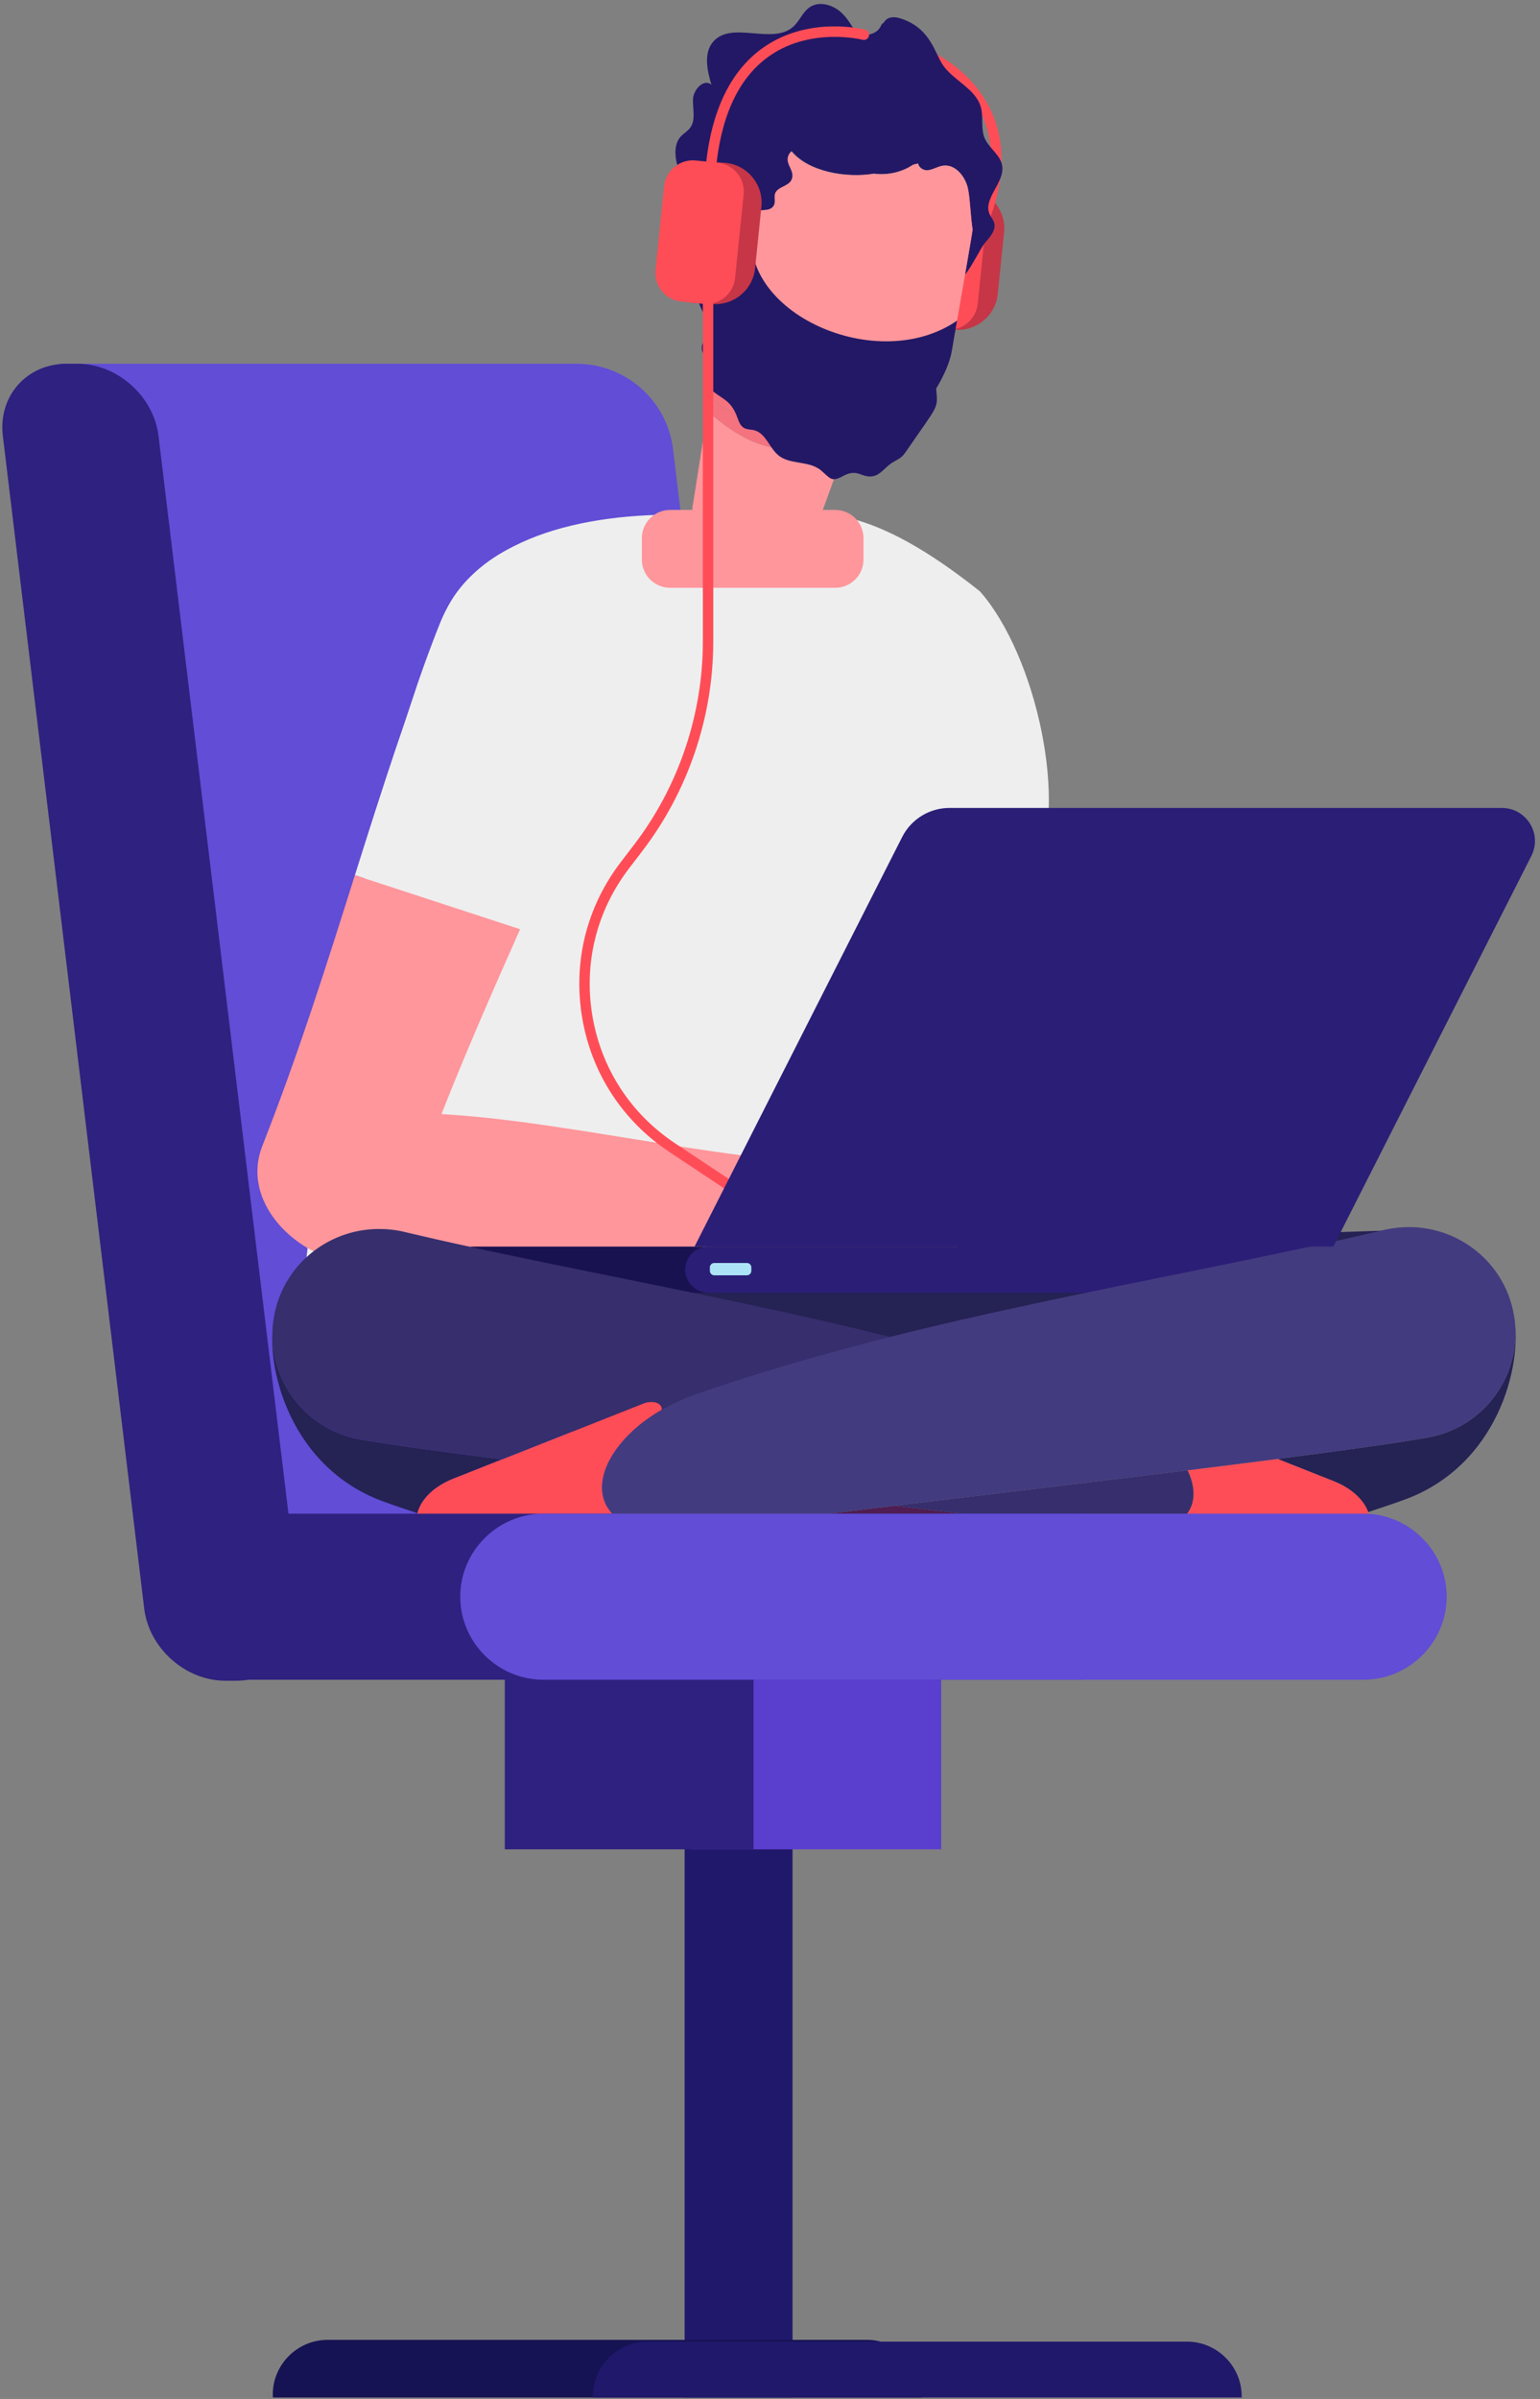 <svg width="273" height="425" viewBox="0 0 273 425" fill="none" xmlns="http://www.w3.org/2000/svg">
<rect x="0" y="0" width="273" height="425" fill="#808080" stroke="none"/>
<path d="M166.058 58.241L169.099 58.404C172.978 58.8 176.478 55.96 176.875 52.096L177.994 41.158C178.391 37.294 175.541 33.808 171.663 33.416L168.315 33.191C164.432 32.794 164.283 35.86 163.891 39.724L162.767 50.661C162.37 54.52 162.174 57.844 166.058 58.241Z" fill="#C63647"/>
<path d="M163.786 57.983L167.717 58.38C170.515 58.667 173.035 56.615 173.322 53.817L174.843 39.002C175.13 36.199 173.073 33.679 170.271 33.392L166.345 32.99C163.547 32.708 161.022 34.76 160.735 37.557L159.219 52.368C158.927 55.171 160.984 57.696 163.786 57.983Z" fill="#FF4D57"/>
<path d="M174.336 40.044C174.704 40.044 175.053 39.824 175.197 39.466C184.001 17.199 165.192 9.165 165.001 9.088C164.527 8.892 163.992 9.117 163.796 9.586C163.599 10.054 163.824 10.595 164.293 10.791C165.005 11.082 181.605 18.237 173.48 38.791C173.288 39.26 173.523 39.795 173.996 39.982L174.336 40.044Z" fill="#FF4D57"/>
<path d="M138.555 76.93C136.885 75.625 136.278 72.99 134.236 72.435C133.61 72.267 132.902 72.33 132.342 71.995C131.615 71.564 131.391 70.642 131.08 69.857C129.961 67.036 128.449 66.878 126.704 65.376L126.293 67.753L125.848 70.335C128.148 72.248 132.338 75.912 137.708 76.835C137.99 76.882 138.272 76.892 138.555 76.93Z" fill="#F4737F"/>
<path d="M146.331 76.911C146.149 76.763 145.948 76.658 145.752 76.543C143.576 77.026 141.108 77.241 138.554 76.93C140.439 78.394 143.294 77.911 145.326 79.063C142.906 79.594 140.137 79.847 137.278 79.35C131.902 78.427 127.713 74.759 125.413 72.851L125.843 70.335L122.873 89.149C120.745 98.126 143.112 99.302 145.809 90.488L150.338 78.025C148.176 79.197 148.086 78.341 146.331 76.911Z" fill="#FF969B"/>
<path d="M125.413 72.851C127.713 74.759 131.902 78.427 137.277 79.35C140.137 79.847 142.906 79.594 145.326 79.063C143.294 77.911 140.439 78.394 138.554 76.93C138.272 76.892 137.99 76.882 137.708 76.835C132.337 75.912 128.148 72.248 125.843 70.335L125.408 72.851H125.413Z" fill="#F4737F"/>
<path d="M129.018 48.906C129.124 48.475 129.229 48.045 129.334 47.615C128.66 46.601 128.134 46.83 128.803 45.41C130.482 41.823 130.171 42.335 131.486 34.76C123.342 28.519 120.592 46.94 129.018 48.906ZM176.225 39.422C176.636 40.728 175.527 41.971 174.623 43.005C173.881 43.856 172.193 47.39 171.069 48.648C172.289 41.608 172.241 41.971 172.423 40.637C172.069 38.456 172.007 35.491 171.629 33.535C171.199 31.317 169.376 29.016 167.143 29.36C166.206 29.509 165.364 30.102 164.412 30.164C163.676 30.212 162.858 29.614 162.782 28.973C162.49 29.045 162.198 29.117 161.911 29.183C159.898 30.523 157.382 31.077 154.986 30.762C150.094 31.589 143.389 30.432 140.405 26.816C138.588 28.782 141.271 30.011 140.443 31.843C139.908 33.024 137.942 33.057 137.541 34.296C137.34 34.903 137.631 35.606 137.392 36.209C136.9 37.467 135.264 37.098 134.026 37.352L133.566 40.011C130.496 56.672 158.148 65.467 169.678 56.691L169.113 59.939L168.76 62.014L168.707 62.296C168.396 64.094 167.411 66.428 165.957 68.839C166.254 72.573 166.512 71.392 160.768 79.771C160.481 80.187 160.194 80.608 159.817 80.938C159.281 81.402 158.607 81.665 158.023 82.057C156.875 82.841 156.015 84.199 154.637 84.386C153.867 84.491 153.303 84.295 152.748 84.099C151.873 83.788 151.022 83.477 149.429 84.348C147.268 85.519 147.172 84.663 145.417 83.233C145.24 83.085 145.039 82.975 144.838 82.865C142.811 81.713 139.956 82.196 138.071 80.732C136.402 79.431 135.795 76.792 133.753 76.237C133.122 76.069 132.419 76.132 131.859 75.802C131.132 75.366 130.907 74.443 130.592 73.654C129.478 70.838 127.966 70.684 126.221 69.178C124.141 67.394 125.848 65.979 125.245 63.961C125.059 63.339 124.614 62.808 124.466 62.177C124.107 60.656 125.48 59.37 126.154 57.93C121.592 51.316 121.874 43.904 122.797 35.649C122.797 35.649 122.787 34.831 122.84 33.511L122.701 33.626C120.496 31.976 118.521 26.601 120.649 24.22C121.166 23.641 121.893 23.258 122.352 22.632C123.38 21.24 122.778 19.294 122.849 17.562C122.916 15.826 124.834 13.856 126.116 15.023C125.355 12.464 124.69 9.399 126.436 7.376C128.124 5.439 130.85 5.669 133.6 5.898C136.23 6.118 138.88 6.338 140.678 4.679C141.782 3.66 142.318 2.087 143.566 1.26C145.288 0.112 147.717 0.867 149.214 2.293C150.228 3.259 150.95 4.464 151.658 5.683C153.456 6.664 155.398 6.008 156.072 4.76C156.249 4.416 156.297 4.201 156.636 4.052C156.832 3.737 157.067 3.455 157.402 3.278C158.133 2.895 159.032 3.053 159.817 3.321C165.029 5.095 165.68 9.437 167.186 11.58C169.133 14.344 172.992 15.75 173.881 19.012C174.369 20.781 173.834 22.751 174.541 24.444C175.287 26.242 177.32 27.4 177.655 29.313C178.19 32.359 174.135 35.214 175.455 38.012C175.68 38.499 176.062 38.911 176.225 39.422Z" fill="#231866"/>
<path d="M172.418 40.68C172.059 38.485 171.997 35.515 171.619 33.545C171.189 31.321 169.357 29.011 167.115 29.356C166.172 29.504 165.326 30.102 164.374 30.164C163.628 30.212 162.815 29.614 162.739 28.968C162.447 29.035 162.155 29.112 161.859 29.179C159.841 30.527 157.316 31.082 154.91 30.766C149.917 31.613 143.227 30.389 140.267 26.797C138.44 28.777 141.142 30.011 140.31 31.852C139.769 33.038 137.794 33.072 137.392 34.31C137.187 34.927 137.483 35.63 137.244 36.233C136.747 37.495 135.106 37.127 133.863 37.385L133.404 40.054C130.587 55.314 155.446 66.605 169.664 56.801C170.974 49.197 172.189 42.349 172.418 40.68Z" fill="#FF969B"/>
<path d="M129.019 48.906C129.124 48.475 129.229 48.045 129.334 47.615C128.66 46.601 128.134 46.83 128.803 45.41C130.477 41.828 130.171 42.335 131.486 34.76C123.342 28.514 120.621 46.945 129.019 48.906Z" fill="#F38C65"/>
<path d="M140.496 424.734H121.367V325.611H140.496V424.734Z" fill="#20186B"/>
<path d="M166.851 327.629H122.758V274.254H166.851V327.629Z" fill="#5A3ECE"/>
<path d="M133.576 327.629H89.488V274.254H133.576V327.629Z" fill="#2F217F"/>
<path d="M36.485 278.778H143.351L119.315 79.594C118.273 70.948 110.908 64.444 102.17 64.444H10.618L36.485 278.778Z" fill="#614DD6"/>
<path d="M39.933 297.759H41.889C48.938 297.759 54.017 292.01 53.166 284.99L28.097 77.217C27.246 70.192 20.785 64.444 13.741 64.444H11.78C4.726 64.444 -0.348 70.192 0.503 77.217L25.567 284.99C26.419 292.01 32.88 297.759 39.933 297.759Z" fill="#2F217F"/>
<path d="M248.328 217.918L72.324 223.776V253.585H235.774L248.328 217.918Z" fill="#252254"/>
<path d="M153.408 188.827C160.07 173.356 176.038 170.511 183.355 155.427C189.701 142.333 183.518 116.126 173.934 105.017L173.714 104.763C154.546 89.532 145.517 90.278 134.642 91.024C131.462 91.244 128.134 91.459 124.346 91.282C123.394 91.234 122.457 91.215 121.525 91.196C103.328 90.823 84.089 95.189 78.001 110.397C62.492 149.172 57.111 196.163 52.707 237.879C52.367 241.131 52.138 244.747 54.41 247.195L54.587 247.262L115.929 230.916C123.811 230.916 147.66 202.198 153.408 188.827Z" fill="#EEEEEE"/>
<path d="M78.713 108.986C82.166 100.206 94.614 92.516 104.471 95.218C112.883 97.528 115.68 109.393 112.223 118.192C106.427 132.955 99.191 148.885 92.199 164.619L62.912 155.049C67.661 140.019 72.439 124.973 78.713 108.986Z" fill="#EEEEEE"/>
<path d="M46.499 203.031C53.047 186.364 57.963 170.716 62.912 155.05L92.199 164.619C87.226 175.8 82.381 186.885 78.259 197.373C101.501 198.66 131.214 206.636 154.948 206.378C177.368 206.13 176.086 227.53 153.69 227.779C137.579 227.956 123.294 226.894 109.009 225.828C94.724 224.761 80.435 223.7 64.318 223.877C53.888 223.992 42.344 213.628 46.499 203.031Z" fill="#FF969B"/>
<path d="M236.362 262.379L226.473 258.467C237.931 256.989 247.515 255.665 253.072 254.684C263.282 252.896 270.116 243.235 268.394 233.049C270.016 242.083 265.372 259.711 248.983 265.679C246.831 266.458 244.684 267.181 242.536 267.874C241.8 265.832 239.753 263.718 236.362 262.379Z" fill="#252254"/>
<path d="M48.546 233.394C46.834 243.58 53.663 253.231 63.869 255.019C69.13 255.942 78.139 257.171 89 258.544L80.416 261.939C76.666 263.422 74.543 265.832 74.003 268.08C71.989 267.425 69.976 266.741 67.963 266.004C51.578 260.045 46.935 242.442 48.546 233.394Z" fill="#252254"/>
<path d="M116.03 271.379C119.454 271.834 123.868 271.638 129.401 270.533C132.07 269.992 143.528 268.577 158.597 266.755C174.915 268.649 187.463 270.146 190.232 270.696C194.68 271.585 198.334 271.882 201.318 271.738L222.484 273.024C201.901 277.056 181.337 277.434 160.582 275.913C137.541 277.874 114.748 277.654 91.922 272.838L116.011 271.384L116.03 271.379Z" fill="#4F1D51"/>
<path d="M210.524 260.481C216.081 259.792 221.456 259.122 226.473 258.467L236.363 262.379C239.753 263.718 241.8 265.832 242.536 267.874C243.703 271.102 241.599 274.177 236.229 273.852L222.484 273.025L201.318 271.738C210.892 271.274 213.235 266.143 210.524 260.481Z" fill="#FF4D57"/>
<path d="M201.318 271.738C198.333 271.882 194.68 271.585 190.232 270.696C187.463 270.146 174.914 268.649 158.597 266.755C173.982 264.904 193.13 262.633 210.524 260.48C213.235 266.143 210.892 271.274 201.318 271.738Z" fill="#362E6D"/>
<path d="M80.416 261.939L89 258.544L114.021 248.649C115.633 248.013 117.22 248.448 117.335 249.567L117.354 249.739C104.767 256.97 102.18 269.548 116.03 271.379L91.922 272.838L80.549 273.527C75.452 273.833 73.266 271.112 74.002 268.08C74.543 265.832 76.666 263.422 80.416 261.939Z" fill="#FF4D57"/>
<path d="M40.885 297.587H191.485C199.606 297.587 206.253 290.963 206.253 282.871C206.253 274.784 199.606 268.161 191.485 268.161H40.885C32.765 268.161 26.122 274.784 26.122 282.871C26.122 290.963 32.765 297.587 40.885 297.587Z" fill="#2F217F"/>
<path d="M48.384 424.734C48.374 424.557 48.36 424.38 48.36 424.199C48.36 418.881 52.731 414.529 58.073 414.529H153.662C158.999 414.529 163.37 418.881 163.37 424.199C163.37 424.38 163.351 424.557 163.341 424.734H48.384Z" fill="#161354"/>
<path d="M105.117 424.734L105.107 424.524C105.107 419.196 109.473 414.84 114.815 414.84H210.409C215.746 414.84 220.117 419.196 220.117 424.519L220.107 424.734H105.117Z" fill="#20186B"/>
<path d="M123.041 53.683L126.082 53.846C129.961 54.243 133.461 51.402 133.858 47.538L134.977 36.601C135.374 32.737 132.524 29.25 128.646 28.854L125.298 28.634C121.419 28.237 121.266 31.302 120.874 35.166L119.75 46.099C119.358 49.968 119.162 53.286 123.041 53.683Z" fill="#C63647"/>
<path d="M120.769 53.425L124.7 53.827C127.498 54.109 130.018 52.053 130.31 49.26L131.826 34.444C132.113 31.642 130.056 29.117 127.259 28.834L123.327 28.433C120.53 28.146 118.009 30.202 117.723 33L116.202 47.816C115.915 50.613 117.971 53.138 120.769 53.425Z" fill="#FF4D57"/>
<path d="M83.897 229.008H190.605C192.858 229.008 194.699 227.172 194.699 224.924C194.699 222.686 192.858 220.845 190.605 220.845H83.897C81.65 220.845 79.804 222.686 79.804 224.924C79.804 227.172 81.65 229.008 83.897 229.008Z" fill="#181251"/>
<path d="M125.561 229.008H232.269C234.517 229.008 236.363 227.172 236.363 224.924C236.363 222.686 234.517 220.845 232.269 220.845H125.561C123.308 220.845 121.467 222.686 121.467 224.924C121.467 227.172 123.308 229.008 125.561 229.008Z" fill="#2B1E77"/>
<path d="M73.443 218.659C78.479 219.845 83.974 221.045 90.105 222.332C98.316 224.054 106.498 225.699 114.648 227.358C122.352 228.917 130.023 230.5 137.67 232.164C144.398 233.632 151.108 235.177 157.789 236.837C154.527 237.659 151.275 238.51 148.028 239.4C139.793 241.648 131.601 244.134 123.457 246.956C121.218 247.736 119.186 248.682 117.354 249.739L117.335 249.567C117.22 248.448 115.633 248.013 114.021 248.649L89 258.544C78.139 257.171 69.129 255.942 63.869 255.019C53.663 253.23 46.834 243.58 48.546 233.393C50.105 224.164 58.082 217.803 67.016 217.727C68.546 217.717 70.105 217.865 71.664 218.243C72.243 218.377 72.855 218.516 73.443 218.659Z" fill="#362E6D"/>
<path d="M253.072 254.684C247.515 255.665 237.931 256.989 226.473 258.467C221.456 259.122 216.081 259.792 210.524 260.48C193.13 262.632 173.982 264.904 158.597 266.755C143.528 268.577 132.07 269.992 129.401 270.533C123.868 271.638 119.454 271.834 116.03 271.379C102.18 269.548 104.767 256.97 117.354 249.739C119.186 248.682 121.219 247.736 123.457 246.956C131.601 244.134 139.793 241.648 148.028 239.4C151.275 238.51 154.527 237.659 157.789 236.837C163.576 235.388 169.381 234.029 175.211 232.733C182.624 231.079 190.065 229.52 197.535 227.989C207.257 226.005 217.023 224.058 226.841 221.997C230.968 221.136 234.794 220.309 238.414 219.496C240.791 218.965 243.096 218.434 245.272 217.908C245.827 217.779 246.372 217.688 246.922 217.602C257.017 216.077 266.668 222.815 268.394 233.049C270.116 243.235 263.282 252.896 253.072 254.684Z" fill="#433B7F"/>
<path d="M126.627 225.933H132.404C132.839 225.933 133.193 225.579 133.193 225.139V224.537C133.193 224.101 132.839 223.748 132.404 223.748H126.627C126.192 223.748 125.838 224.101 125.838 224.537V225.139C125.838 225.579 126.192 225.933 126.627 225.933Z" fill="#ADE3F7"/>
<path d="M118.775 104.132H148.081C150.826 104.132 153.074 101.884 153.074 99.139V95.333C153.074 92.588 150.826 90.34 148.081 90.34H118.775C116.03 90.34 113.782 92.588 113.782 95.333V99.139C113.782 101.884 116.03 104.132 118.775 104.132Z" fill="#FF969B"/>
<path d="M130.73 212.103L131.759 210.572L119.674 202.548C111.788 197.306 106.585 189.286 105.016 179.97C103.452 170.654 105.752 161.381 111.496 153.868L113.897 150.731C121.984 140.148 126.441 126.996 126.441 113.692V52.923H124.595V113.692C124.595 126.595 120.276 139.354 112.433 149.617L110.033 152.754C103.973 160.678 101.549 170.453 103.199 180.276C104.849 190.099 110.339 198.55 118.65 204.078L130.73 212.103Z" fill="#FF4D57"/>
<path fill-rule="evenodd" clip-rule="evenodd" d="M140.821 81.808L148.081 64.822L140.821 81.808ZM148.975 62.736L150.305 59.623L148.975 62.736ZM163.121 29.628L163.614 28.476L163.121 29.628Z" fill="url(#paint0_linear)"/>
<path fill-rule="evenodd" clip-rule="evenodd" d="M155.814 46.73L156.488 45.152L155.814 46.725V46.73Z" fill="url(#paint1_linear)"/>
<path fill-rule="evenodd" clip-rule="evenodd" d="M155.235 48.083L155.814 46.73V46.725L155.235 48.083Z" fill="url(#paint2_linear)"/>
<path fill-rule="evenodd" clip-rule="evenodd" d="M90.922 198.573L102.883 170.582L90.922 198.573C90.918 198.573 90.922 198.573 90.922 198.573ZM111.099 151.353L124.16 120.798L111.099 151.353ZM126.412 115.528L131.285 104.132L126.412 115.528Z" fill="url(#paint3_linear)"/>
<path fill-rule="evenodd" clip-rule="evenodd" d="M81.573 220.448L90.922 198.573C90.918 198.573 90.922 198.573 90.922 198.573L81.573 220.448Z" fill="url(#paint4_linear)"/>
<path fill-rule="evenodd" clip-rule="evenodd" d="M102.883 170.582L111.099 151.353L102.883 170.582ZM124.16 120.798L126.412 115.528L124.16 120.798Z" fill="url(#paint5_linear)"/>
<path d="M123.122 220.845H236.362L271.469 151.635C273.449 147.737 270.604 143.132 266.223 143.132H168.324C164.781 143.132 161.538 145.121 159.936 148.273L123.122 220.845Z" fill="#2B1E77"/>
<path d="M96.346 297.587H241.7C249.815 297.587 256.458 290.963 256.458 282.871C256.458 274.784 249.815 268.161 241.7 268.161H96.346C88.225 268.161 81.587 274.784 81.587 282.871C81.587 290.963 88.225 297.587 96.346 297.587Z" fill="#614DD6"/>
<path d="M126.111 29.667C126.575 29.667 126.972 29.322 127.029 28.854C128.081 19.81 131.29 13.407 136.56 9.806C143.896 4.794 152.82 7.022 152.911 7.046C153.418 7.175 153.911 6.879 154.035 6.386C154.164 5.894 153.867 5.392 153.375 5.262C152.973 5.162 143.542 2.809 135.513 8.29C129.784 12.202 126.316 19.05 125.197 28.643C125.14 29.15 125.499 29.605 126.006 29.662L126.111 29.667Z" fill="#FF4D57"/>
<defs>
<linearGradient id="paint0_linear" x1="80.248" y1="239.209" x2="194.675" y2="108.551" gradientUnits="userSpaceOnUse">
<stop stop-color="#231866"/>
<stop offset="0.82" stop-color="#231866"/>
<stop offset="1" stop-color="#231866"/>
</linearGradient>
<linearGradient id="paint1_linear" x1="88.167" y1="239.223" x2="202.502" y2="108.554" gradientUnits="userSpaceOnUse">
<stop stop-color="#F4737F"/>
<stop offset="0.82" stop-color="#F4737F"/>
<stop offset="1" stop-color="#F4737F"/>
</linearGradient>
<linearGradient id="paint2_linear" x1="86.872" y1="239.227" x2="201.283" y2="108.555" gradientUnits="userSpaceOnUse">
<stop stop-color="#2E273F"/>
<stop offset="0.82" stop-color="#2E273F"/>
<stop offset="1" stop-color="#2E273F"/>
</linearGradient>
<linearGradient id="paint3_linear" x1="-1.974" y1="239.209" x2="112.443" y2="108.551" gradientUnits="userSpaceOnUse">
<stop stop-color="white"/>
<stop offset="0.82" stop-color="white"/>
<stop offset="1" stop-color="white"/>
</linearGradient>
<linearGradient id="paint4_linear" x1="-51.667" y1="239.209" x2="62.74" y2="108.551" gradientUnits="userSpaceOnUse">
<stop stop-color="#FF969B"/>
<stop offset="0.82" stop-color="#FF969B"/>
<stop offset="1" stop-color="#FF969B"/>
</linearGradient>
<linearGradient id="paint5_linear" x1="5.113" y1="239.209" x2="119.54" y2="108.551" gradientUnits="userSpaceOnUse">
<stop stop-color="#FF4D57"/>
<stop offset="0.82" stop-color="#FF4D57"/>
<stop offset="1" stop-color="#FF4D57"/>
</linearGradient>
</defs>
</svg>
